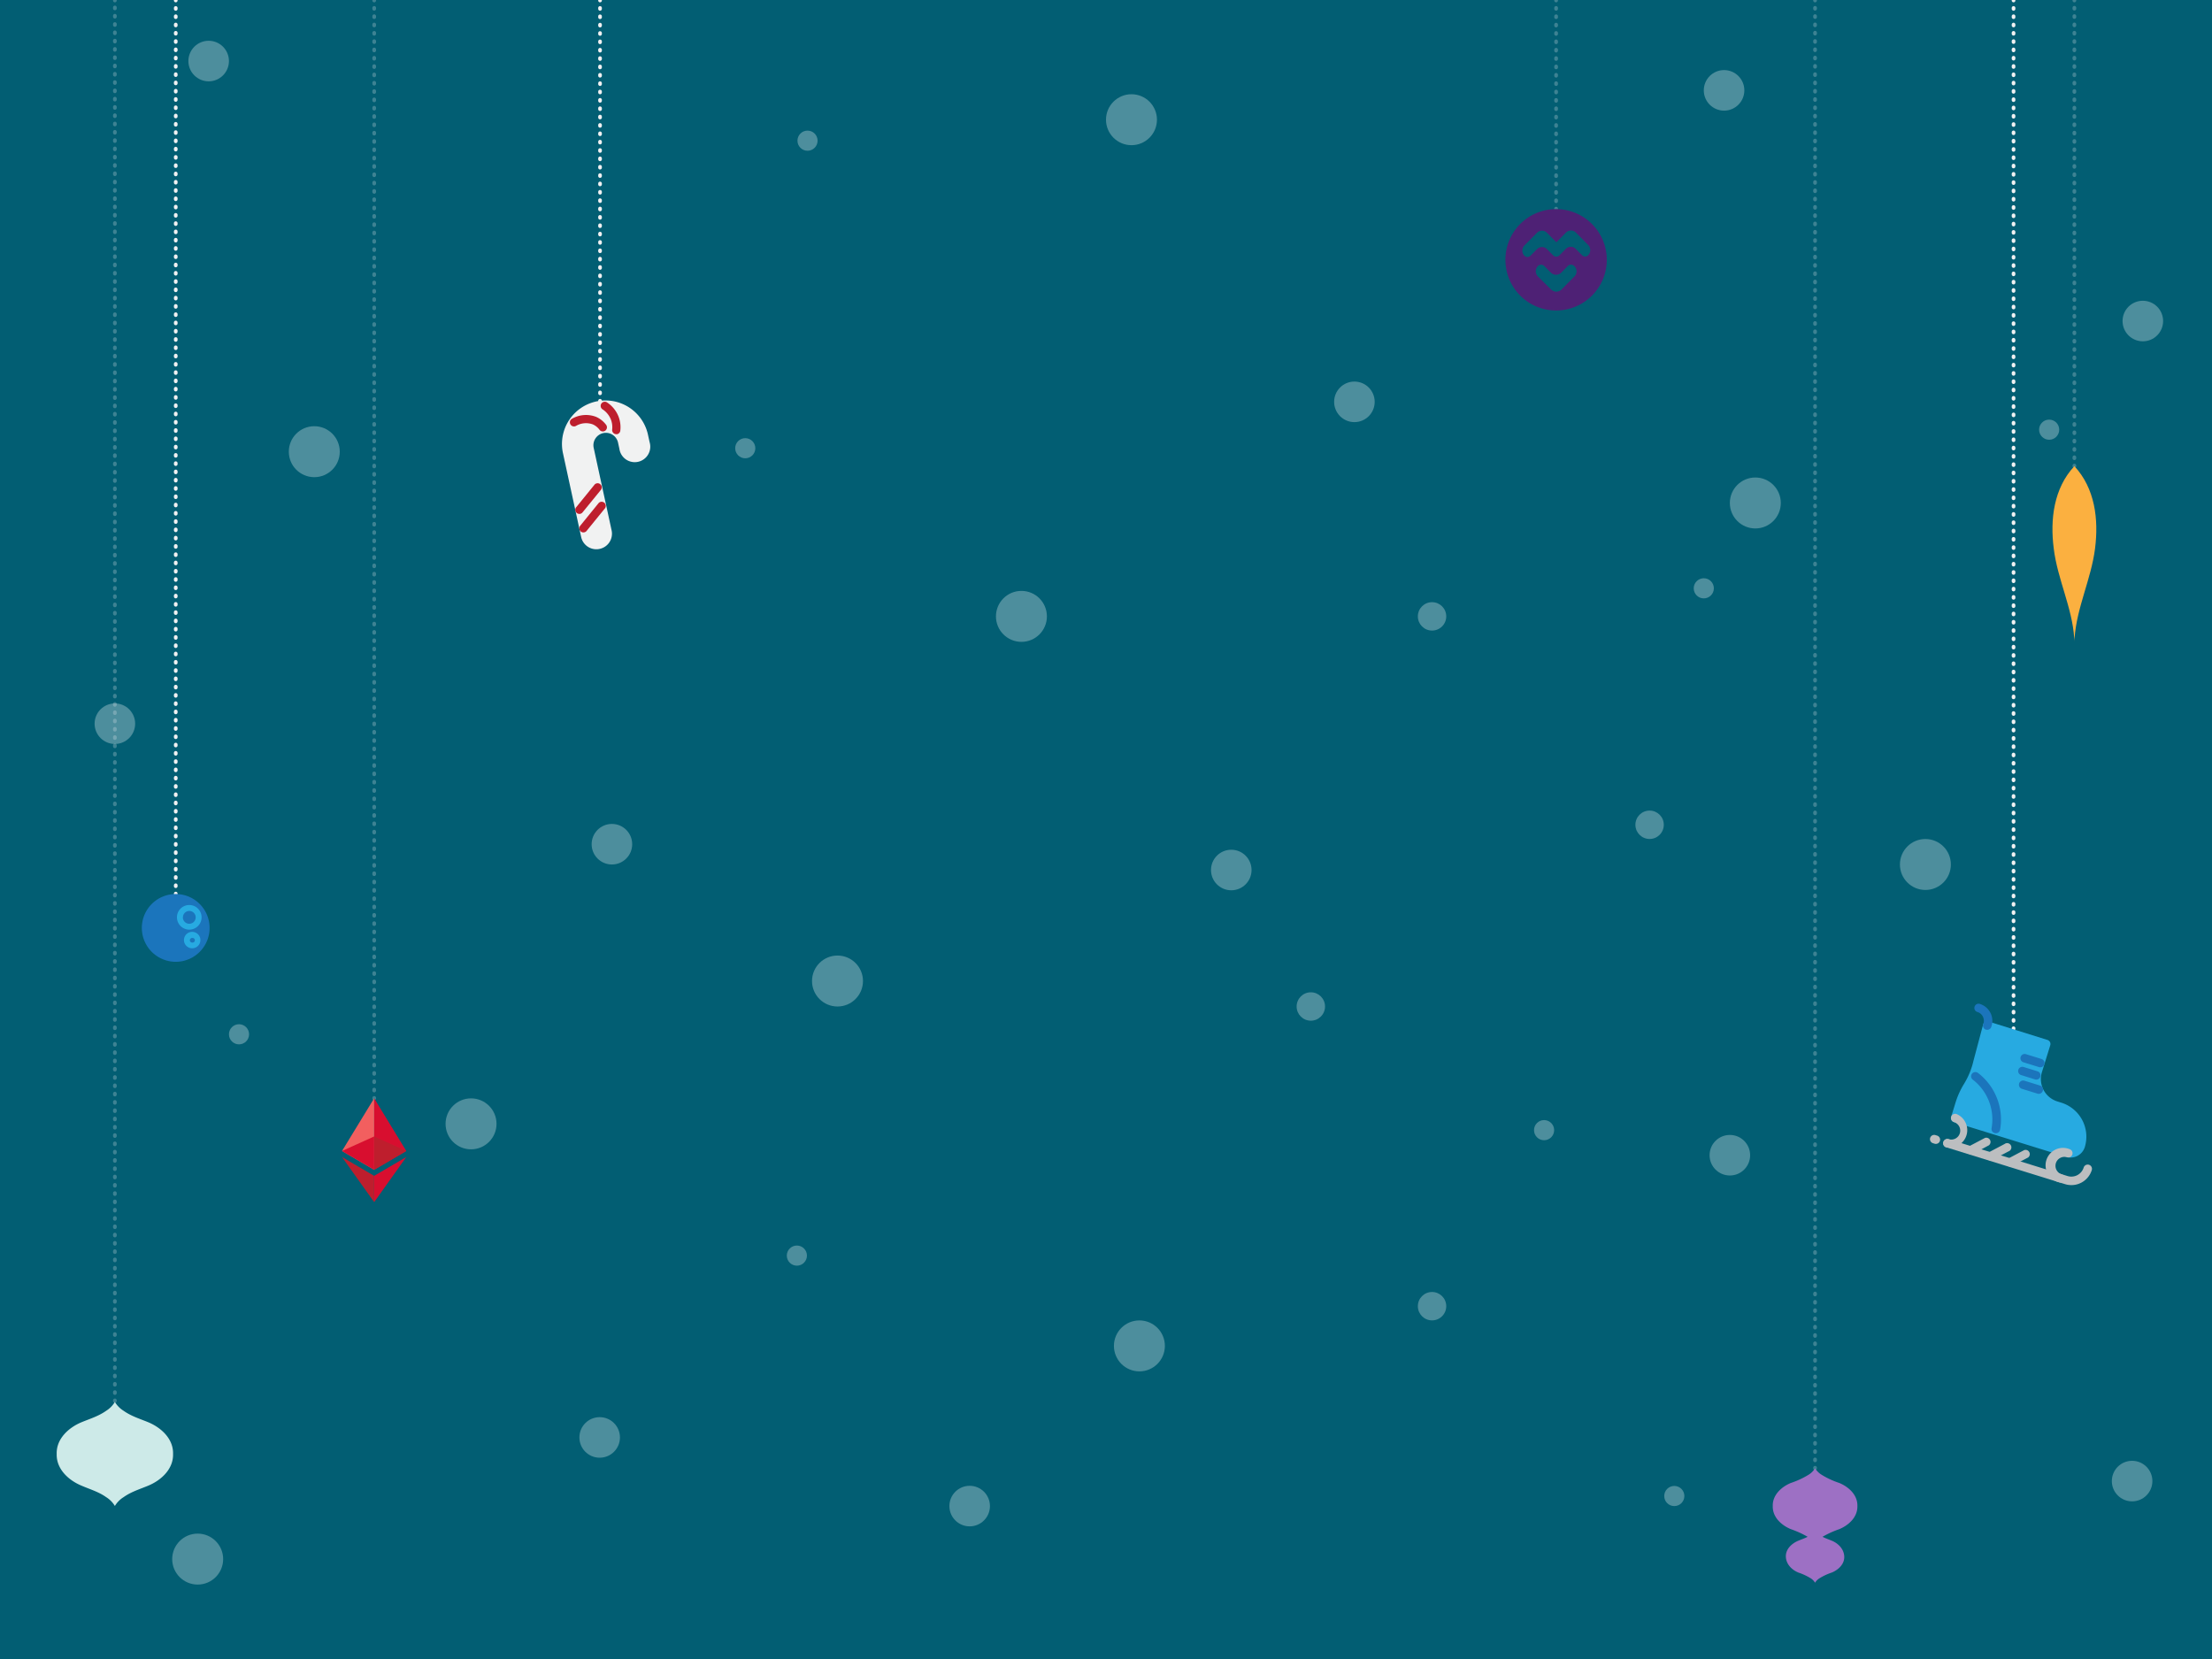 <svg xmlns="http://www.w3.org/2000/svg" viewBox="0 0 600 450"><rect x="0" y="0" width="600" height="450" fill="#333333" stroke="none"/><title>PRO-1320-MyCrypto_Advent_Calendar_Daily_Illustrations_FINAL</title><rect width="600" height="450" style="fill:#016177;opacity:0.95"/><g style="opacity:0.3"><circle cx="85.25" cy="122.52" r="6.91" style="fill:#fff"/><circle cx="127.77" cy="304.84" r="6.91" style="fill:#fff"/><circle cx="165.98" cy="228.99" r="5.5" style="fill:#fff"/><circle cx="64.83" cy="280.55" r="2.73" style="fill:#fff"/><circle cx="367.38" cy="109" r="5.5" style="fill:#fff"/><circle cx="227.17" cy="266.1" r="6.91" style="fill:#fff"/><circle cx="277.06" cy="167.19" r="6.91" style="fill:#fff"/><circle cx="388.44" cy="167.19" r="3.85" style="fill:#fff"/><circle cx="202.15" cy="121.58" r="2.73" style="fill:#fff"/><circle cx="333.98" cy="235.99" r="5.5" style="fill:#fff"/><circle cx="355.56" cy="273.01" r="3.85" style="fill:#fff"/><circle cx="216.15" cy="340.58" r="2.73" style="fill:#fff"/><circle cx="31.16" cy="196.3" r="5.5" style="fill:#fff"/><circle cx="476.13" cy="136.43" r="6.91" style="fill:#fff"/><circle cx="462.15" cy="159.58" r="2.73" style="fill:#fff"/><circle cx="581.24" cy="87.08" r="5.5" style="fill:#fff"/><circle cx="555.83" cy="116.55" r="2.73" style="fill:#fff"/><circle cx="467.65" cy="24.51" r="5.5" style="fill:#fff"/><circle cx="306.91" cy="32.47" r="6.91" style="fill:#fff"/><circle cx="56.6" cy="16.56" r="5.5" style="fill:#fff"/><circle cx="219.04" cy="38.16" r="2.73" style="fill:#fff"/><circle cx="469.22" cy="313.35" r="5.5" style="fill:#fff"/><circle cx="522.26" cy="234.49" r="6.91" style="fill:#fff"/><circle cx="447.45" cy="223.72" r="3.85" style="fill:#fff"/><circle cx="388.44" cy="354.3" r="3.85" style="fill:#fff"/><circle cx="53.62" cy="422.9" r="6.91" style="fill:#fff"/><circle cx="418.83" cy="306.55" r="2.73" style="fill:#fff"/><circle cx="578.33" cy="401.74" r="5.5" style="fill:#fff"/><circle cx="309.06" cy="365.07" r="6.91" style="fill:#fff"/><circle cx="454.15" cy="405.79" r="2.73" style="fill:#fff"/><circle cx="162.66" cy="389.9" r="5.5" style="fill:#fff"/><circle cx="263.02" cy="408.52" r="5.5" style="fill:#fff"/></g><g style="opacity:0.25"><line x1="562.67" y1="126.42" x2="562.67" y2="126.3" style="fill:none;stroke:#f1f1f2;stroke-linecap:round;stroke-miterlimit:10"/><line x1="562.67" y1="124.29" x2="562.67" y2="1.13" style="fill:none;stroke:#f1f1f2;stroke-linecap:round;stroke-miterlimit:10;stroke-dasharray:0.251,2.007"/><line x1="562.67" y1="0.13" x2="562.67" style="fill:none;stroke:#f1f1f2;stroke-linecap:round;stroke-miterlimit:10"/></g><g style="opacity:0.25"><line x1="422.09" y1="56.72" x2="422.09" y2="56.59" style="fill:none;stroke:#f1f1f2;stroke-linecap:round;stroke-miterlimit:10"/><line x1="422.09" y1="54.58" x2="422.09" y2="1.13" style="fill:none;stroke:#f1f1f2;stroke-linecap:round;stroke-miterlimit:10;stroke-dasharray:0.252,2.017"/><line x1="422.09" y1="0.13" x2="422.09" style="fill:none;stroke:#f1f1f2;stroke-linecap:round;stroke-miterlimit:10"/></g><g style="opacity:0.25"><line x1="492.33" y1="398.25" x2="492.33" y2="398.12" style="fill:none;stroke:#f1f1f2;stroke-linecap:round;stroke-miterlimit:10"/><line x1="492.33" y1="396.12" x2="492.33" y2="1.13" style="fill:none;stroke:#f1f1f2;stroke-linecap:round;stroke-miterlimit:10;stroke-dasharray:0.25,2"/><line x1="492.33" y1="0.13" x2="492.33" style="fill:none;stroke:#f1f1f2;stroke-linecap:round;stroke-miterlimit:10"/></g><line x1="546.17" y1="279.04" x2="546.17" y2="278.91" style="fill:none;stroke:#f1f1f2;stroke-linecap:round;stroke-miterlimit:10"/><line x1="546.17" y1="276.91" x2="546.17" y2="1.13" style="fill:none;stroke:#f1f1f2;stroke-linecap:round;stroke-miterlimit:10;stroke-dasharray:0.25,2"/><line x1="546.17" y1="0.13" x2="546.17" style="fill:none;stroke:#f1f1f2;stroke-linecap:round;stroke-miterlimit:10"/><g style="opacity:0.25"><line x1="31.16" y1="379.98" x2="31.16" y2="379.85" style="fill:none;stroke:#f1f1f2;stroke-linecap:round;stroke-miterlimit:10"/><line x1="31.16" y1="377.86" x2="31.16" y2="1.12" style="fill:none;stroke:#f1f1f2;stroke-linecap:round;stroke-miterlimit:10;stroke-dasharray:0.25,1.999"/><line x1="31.16" y1="0.13" x2="31.16" style="fill:none;stroke:#f1f1f2;stroke-linecap:round;stroke-miterlimit:10"/></g><g style="opacity:0.25"><line x1="101.5" y1="297.93" x2="101.5" y2="297.81" style="fill:none;stroke:#f1f1f2;stroke-linecap:round;stroke-miterlimit:10"/><line x1="101.5" y1="295.8" x2="101.5" y2="1.13" style="fill:none;stroke:#f1f1f2;stroke-linecap:round;stroke-miterlimit:10;stroke-dasharray:0.251,2.006"/><line x1="101.5" y1="0.13" x2="101.5" style="fill:none;stroke:#f1f1f2;stroke-linecap:round;stroke-miterlimit:10"/></g><line x1="47.67" y1="242.5" x2="47.67" y2="242.38" style="fill:none;stroke:#f1f1f2;stroke-linecap:round;stroke-miterlimit:10"/><line x1="47.67" y1="240.38" x2="47.67" y2="1.12" style="fill:none;stroke:#f1f1f2;stroke-linecap:round;stroke-miterlimit:10;stroke-dasharray:0.249,1.996"/><line x1="47.67" y1="0.13" x2="47.67" style="fill:none;stroke:#f1f1f2;stroke-linecap:round;stroke-miterlimit:10"/><line x1="162.76" y1="108.83" x2="162.76" y2="108.71" style="fill:none;stroke:#f1f1f2;stroke-linecap:round;stroke-miterlimit:10"/><line x1="162.76" y1="106.69" x2="162.76" y2="1.13" style="fill:none;stroke:#f1f1f2;stroke-linecap:round;stroke-miterlimit:10;stroke-dasharray:0.252,2.015"/><line x1="162.76" y1="0.13" x2="162.76" style="fill:none;stroke:#f1f1f2;stroke-linecap:round;stroke-miterlimit:10"/><path d="M31.16,380.27a7.13,7.13,0,0,1-2.36,2.4c-2.07,1.47-4.36,2.15-6.67,3.1-3.52,1.46-6.88,4.51-6.75,8.61-.13,4.1,3.23,7.16,6.75,8.61,2.31,1,4.6,1.64,6.67,3.11a7.19,7.19,0,0,1,2.36,2.39,7.19,7.19,0,0,1,2.36-2.39c2.07-1.47,4.36-2.15,6.67-3.11,3.52-1.45,6.87-4.51,6.75-8.61.12-4.1-3.23-7.15-6.75-8.61-2.31-.95-4.6-1.63-6.67-3.1A7.13,7.13,0,0,1,31.16,380.27Z" style="fill:#cdeae8"/><path d="M562.67,174c0-.31,0-.61.05-.92.6-8.37,4.51-16,5.56-24.33,1-7.86,0-16.28-5.61-22.31-5.6,6-6.61,14.45-5.6,22.31,1,8.32,5,16,5.56,24.33C562.65,173.37,562.67,173.67,562.67,174Z" style="fill:#fbb040"/><path d="M422.09,56.72a13.75,13.75,0,1,0,13.75,13.75A13.76,13.76,0,0,0,422.09,56.72Zm5,18.24-3.54,3.58,0,0a2,2,0,0,1-2.79,0L417.17,75a2,2,0,0,1,0-2.84l0,0a1.23,1.23,0,0,1,1.73,0l1.79,1.81,0,0a2,2,0,0,0,2.78,0l1.8-1.82h0a1.23,1.23,0,0,1,1.74,0A2,2,0,0,1,427.07,75Zm3.71-5.73v0a1.18,1.18,0,0,1-1.67,0l-1.71-1.73,0,0a1.9,1.9,0,0,0-2.69,0h0l-1.74,1.76,0,0a1.21,1.21,0,0,1-1.7,0l-1.71-1.72,0,0a1.91,1.91,0,0,0-2.69.06l-1.74,1.76v0a1.18,1.18,0,0,1-1.67,0,2,2,0,0,1,0-2.75l3.44-3.48,0,0a1.9,1.9,0,0,1,2.68,0l2.57,2.59,2.6-2.64,0,0a1.91,1.91,0,0,1,2.69,0l3.38,3.42A2,2,0,0,1,430.78,69.23Z" style="fill:#4e2175"/><path d="M47.34,242.51A9.19,9.19,0,1,1,38.48,252,9.19,9.19,0,0,1,47.34,242.51Z" style="fill:#1b75bc"/><path d="M48,248.94a3.34,3.34,0,1,1,3.46,3.22A3.35,3.35,0,0,1,48,248.94Zm1.6-.05a1.74,1.74,0,1,0,1.67-1.8A1.75,1.75,0,0,0,49.62,248.89Z" style="fill:#27aae1"/><path d="M49.9,255.07a2.23,2.23,0,1,1,2.31,2.15A2.23,2.23,0,0,1,49.9,255.07Zm1.6,0a.63.63,0,0,0,.65.6.63.63,0,1,0,0-1.25A.63.63,0,0,0,51.5,255Z" style="fill:#27aae1"/><polygon points="101.49 297.91 101.49 317.31 110.2 312.2 101.49 297.91" style="fill:#d80e2f"/><polygon points="101.49 297.91 101.49 317.31 92.77 312.2 101.49 297.91" style="fill:#f25f5f"/><polygon points="101.49 318.95 101.49 326.07 110.2 313.84 101.49 318.95" style="fill:#d80e2f"/><polygon points="101.49 318.95 101.49 326.07 92.77 313.84 101.49 318.95" style="fill:#be1e2d"/><polygon points="92.77 312.2 101.49 308.26 101.49 317.31 92.77 312.2" style="fill:#d80e2f"/><polygon points="110.2 312.2 101.49 308.26 101.49 317.31 110.2 312.2" style="fill:#be1e2d"/><path d="M162.64,148.89a4.21,4.21,0,0,1-5-3.22l-4.89-22.53a11.8,11.8,0,1,1,23.06-5l.39,1.78A4.21,4.21,0,1,1,168,121.7l-.39-1.78a3.38,3.38,0,0,0-6.6,1.43l4.89,22.53A4.21,4.21,0,0,1,162.64,148.89Z" style="fill:#f1f2f2"/><path d="M158.49,144.39a1.11,1.11,0,0,1-1.1-1.79l5-6.16a1.12,1.12,0,0,1,1.73,1.41l-5,6.15A1.06,1.06,0,0,1,158.49,144.39Z" style="fill:#be1e2d"/><path d="M157.4,139.37a1.11,1.11,0,0,1-1.1-1.79l5-6.16a1.12,1.12,0,0,1,1.73,1.41L158,139A1.09,1.09,0,0,1,157.4,139.37Z" style="fill:#be1e2d"/><path d="M163.75,117a1.12,1.12,0,0,1-1.13-.42,4.55,4.55,0,0,0-1.81-1.46,5.35,5.35,0,0,0-4.56.4,1.11,1.11,0,1,1-1.11-1.93,7.62,7.62,0,0,1,6.57-.51,6.86,6.86,0,0,1,2.7,2.16,1.12,1.12,0,0,1-.22,1.56A1.25,1.25,0,0,1,163.75,117Z" style="fill:#be1e2d"/><path d="M167.41,117.77a1.4,1.4,0,0,1-.36,0,1.13,1.13,0,0,1-1-1.24,5.79,5.79,0,0,0-.36-2.77,5.89,5.89,0,0,0-2.19-2.69,1.12,1.12,0,1,1,1.25-1.85,8.15,8.15,0,0,1,3,3.71,8,8,0,0,1,.51,3.85A1.11,1.11,0,0,1,167.41,117.77Z" style="fill:#be1e2d"/><path d="M560.43,313.8,530,304.37a1.16,1.16,0,0,1-.76-1.44l1.06-3.41a22.31,22.31,0,0,1,2.51-5.64,21,21,0,0,0,2.49-6.15l2.62-9.85a1.14,1.14,0,0,1,1.45-.8l16,5a1.15,1.15,0,0,1,.76,1.44l-2.26,7.3a6.35,6.35,0,0,0,4.18,7.94l1.08.34a9.66,9.66,0,0,1,6.36,12.07A4.05,4.05,0,0,1,560.43,313.8Z" style="fill:#27aae1"/><path d="M538.69,279.28l-.07,0a1.14,1.14,0,0,1-.66-1.48,2.62,2.62,0,0,0-.09-2,2.38,2.38,0,0,0-1.53-1.3h0a1.15,1.15,0,0,1,.67-2.2,4.91,4.91,0,0,1,2.94,2.52,4.84,4.84,0,0,1,.16,3.77A1.15,1.15,0,0,1,538.69,279.28Z" style="fill:#1b75bc"/><path d="M553.08,289.45l-4.23-1.31a1.15,1.15,0,1,1,.68-2.2l4.23,1.31a1.17,1.17,0,0,1,.76,1.44A1.15,1.15,0,0,1,553.08,289.45Z" style="fill:#1b75bc"/><path d="M552,292.79l-3.69-1.15a1.15,1.15,0,1,1,.68-2.19l3.69,1.14a1.15,1.15,0,0,1-.68,2.2Z" style="fill:#1b75bc"/><path d="M552.67,296.65l-4.23-1.31a1.16,1.16,0,0,1-.76-1.44,1.15,1.15,0,0,1,1.44-.76l4.23,1.31a1.15,1.15,0,0,1-.68,2.2Z" style="fill:#1b75bc"/><path d="M541,307.33a1.14,1.14,0,0,1-.79-1.3,13.6,13.6,0,0,0-5.1-13.18,1.16,1.16,0,0,1-.21-1.61,1.17,1.17,0,0,1,1.62-.21,15.91,15.91,0,0,1,6,15.41,1.16,1.16,0,0,1-1.34.93Z" style="fill:#1b75bc"/><path d="M560.15,321.2l-32.26-10a1.15,1.15,0,1,1,.68-2.2l32.26,10a3.5,3.5,0,0,0,4.36-2.3,1.15,1.15,0,1,1,2.2.68A5.79,5.79,0,0,1,560.15,321.2Z" style="fill:#bcbec0"/><path d="M527.89,311.2a1.15,1.15,0,1,1,.68-2.2,2.42,2.42,0,0,0,1.43-4.63,1.16,1.16,0,0,1-.76-1.44,1.15,1.15,0,0,1,1.44-.76,4.73,4.73,0,0,1-2.79,9Z" style="fill:#bcbec0"/><path d="M558.57,320.71a4.73,4.73,0,1,1,2.8-9,1.15,1.15,0,0,1,.75,1.44,1.14,1.14,0,0,1-1.43.76,2.42,2.42,0,1,0-1.44,4.63A1.17,1.17,0,0,1,560,320,1.15,1.15,0,0,1,558.57,320.71Z" style="fill:#bcbec0"/><path d="M534.25,313.07a1.12,1.12,0,0,1-.67-.56,1.15,1.15,0,0,1,.48-1.56l4.35-2.29a1.15,1.15,0,0,1,1.07,2L535.13,313A1.13,1.13,0,0,1,534.25,313.07Z" style="fill:#bcbec0"/><path d="M539.58,314.72a1.15,1.15,0,0,1-.2-2.12l4.35-2.29a1.15,1.15,0,1,1,1.07,2l-4.35,2.29A1.11,1.11,0,0,1,539.58,314.72Z" style="fill:#bcbec0"/><path d="M544.91,316.37a1.15,1.15,0,0,1-.2-2.11l4.35-2.3a1.15,1.15,0,0,1,1.07,2l-4.35,2.29A1.11,1.11,0,0,1,544.91,316.37Z" style="fill:#bcbec0"/><path d="M524.76,310.23l-.45-.14a1.15,1.15,0,1,1,.68-2.2l.45.14a1.15,1.15,0,1,1-.68,2.2Z" style="fill:#bcbec0"/><path d="M503.81,408.51c.09-3-2.35-5.2-4.91-6.26a22.78,22.78,0,0,1-4.85-2.26,5.3,5.3,0,0,1-1.72-1.74,5.17,5.17,0,0,1-1.71,1.74,22.85,22.85,0,0,1-4.86,2.26c-2.56,1.06-5,3.28-4.9,6.26-.1,3,2.34,5.21,4.9,6.27a26.43,26.43,0,0,1,4.56,2.07c-.81.42-1.66.7-2.52,1.06-1.77.73-3.45,2.26-3.39,4.32s1.62,3.59,3.39,4.32a16,16,0,0,1,3.35,1.56,3.66,3.66,0,0,1,1.18,1.2,3.69,3.69,0,0,1,1.19-1.2,16,16,0,0,1,3.35-1.56c1.76-.73,3.45-2.26,3.38-4.32s-1.62-3.59-3.38-4.32c-.86-.36-1.72-.64-2.52-1.06a26.34,26.34,0,0,1,4.55-2.07C501.46,413.72,503.9,411.5,503.81,408.51Z" style="fill:#9d70c4"/></svg>